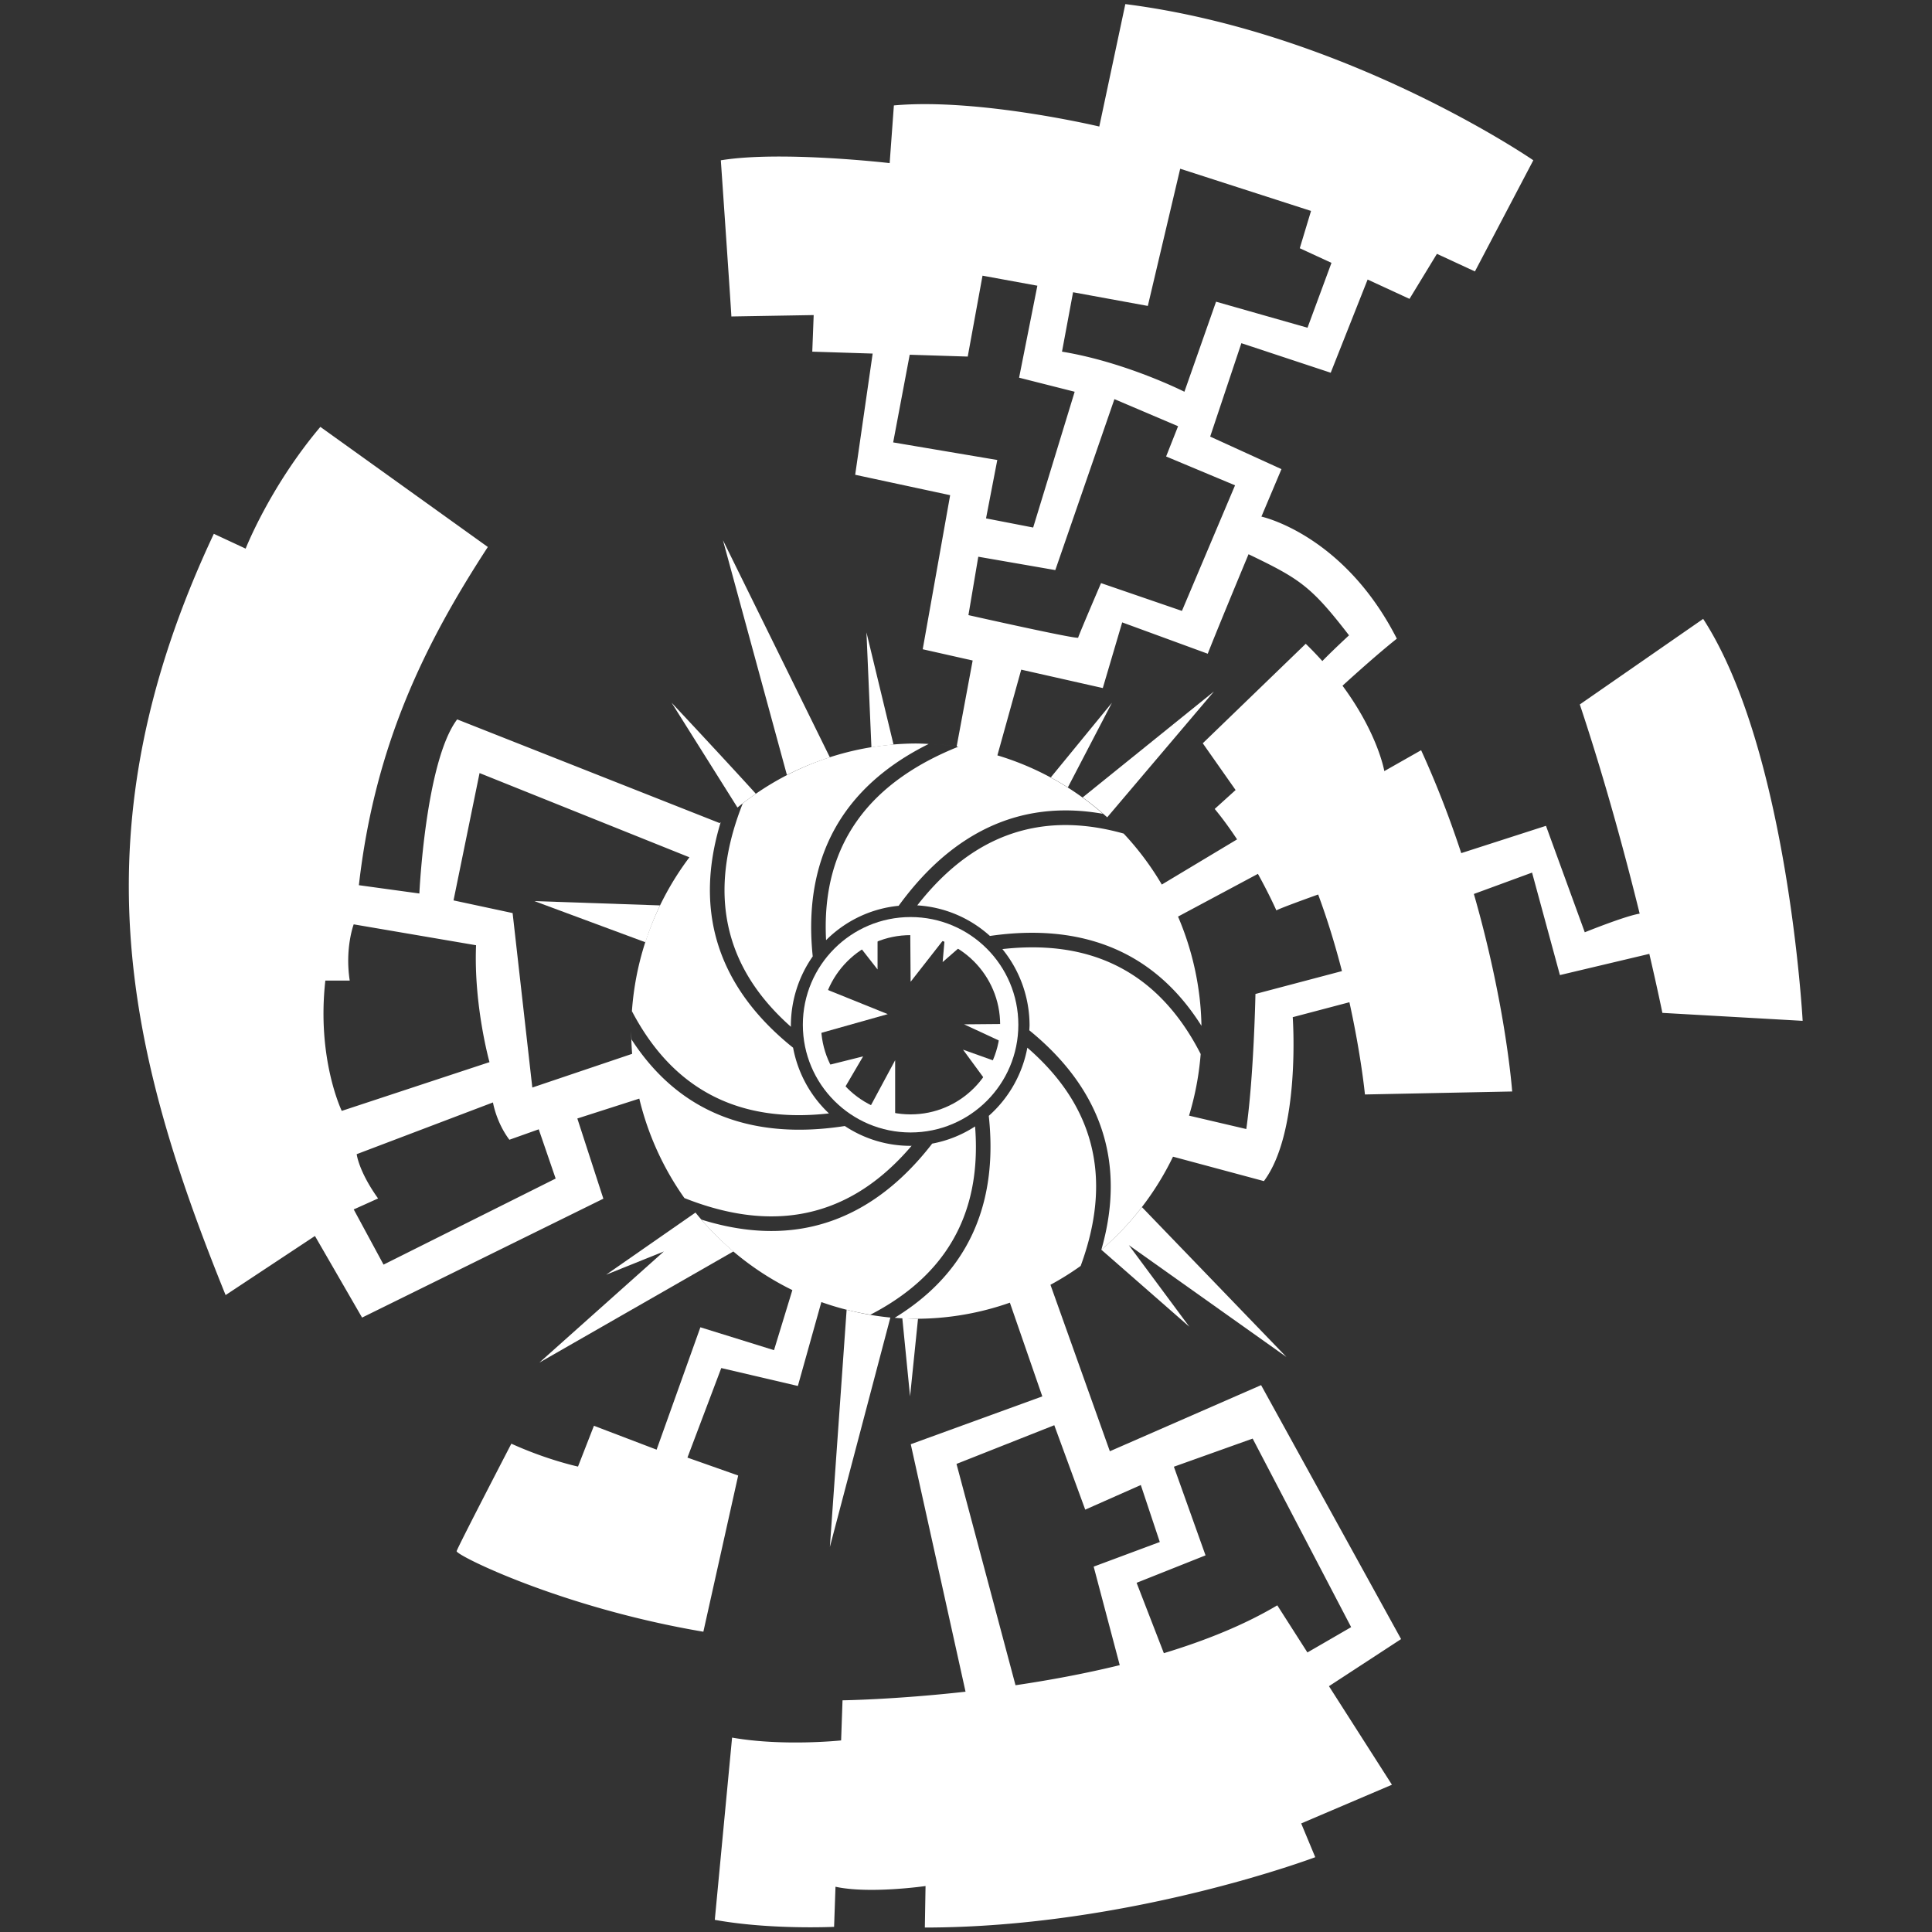 <?xml version="1.0" encoding="UTF-8" standalone="no"?>
<!-- Created with Inkscape (http://www.inkscape.org/) -->

<svg
   xmlns:dc="http://purl.org/dc/elements/1.1/"
   xmlns:cc="http://creativecommons.org/ns#"
   xmlns:rdf="http://www.w3.org/1999/02/22-rdf-syntax-ns#"
   xmlns:svg="http://www.w3.org/2000/svg"
   xmlns="http://www.w3.org/2000/svg"
   xmlns:sodipodi="http://sodipodi.sourceforge.net/DTD/sodipodi-0.dtd"
   xmlns:inkscape="http://www.inkscape.org/namespaces/inkscape"
   width="220mm"
   height="220mm"
   viewBox="0 0 220 220"
   version="1.1"
   id="svg5"
   xml:space="preserve"
   sodipodi:docname="darkbramble_white.svg"
   inkscape:version="0.92.5 (2060ec1f9f, 2020-04-08)"
   inkscape:export-filename="darkbramble_colour.svg"
   inkscape:export-xdpi="96"
   inkscape:export-ydpi="96"><rect x="0" y="0" width="220" height="220" fill="#333333" stroke="none"/><sodipodi:namedview
     id="namedview8"
     pagecolor="#505050"
     bordercolor="#ffffff"
     borderopacity="1"
     inkscape:showpageshadow="0"
     inkscape:pageopacity="0"
     inkscape:pagecheckerboard="1"
     inkscape:deskcolor="#505050"
     inkscape:document-units="mm"
     showgrid="false"
     inkscape:zoom="0.5837609"
     inkscape:cx="78.173657"
     inkscape:cy="575.72177"
     inkscape:window-width="1866"
     inkscape:window-height="1016"
     inkscape:window-x="54"
     inkscape:window-y="1107"
     inkscape:window-maximized="1"
     inkscape:current-layer="g479" /><defs
     id="defs2" /><g
     id="g479"
     transform="matrix(1.001,0,0,0.995,-11.163,-33.89)"
     inkscape:label="drawing"
     inkscape:highlight-color="#eef800"><path
       id="ellipse425"
       style="fill:#ffffff;fill-opacity:1;stroke:none;stroke-width:2.82;stroke-dasharray:11.281, 2.82;stroke-dashoffset:0.564"
       inkscape:label="ball"
       d="m 139.166,34.531 -2.961,14.009 c 0,0 -13.765,-3.29 -23.367,-2.415 l -0.48,6.602 c 0,0 -12.394,-1.449 -19.206,-0.322 1.193,17.372 1.2,17.874 1.2,17.874 l 9.363,-0.161 -0.16,4.187 6.869,0.219 -1.988,13.871 10.803,2.335 -3.121,17.633 5.682,1.288 -1.82,9.832 a 32.447,32.917 0 0 0 -2.856,-0.269 32.447,32.917 0 0 1 3.054,0.298 c -4.497,1.813 -8.71,4.48 -11.524,8.478 -2.408,3.421 -3.835,7.83 -3.529,13.666 a 13.577,13.774 0 0 1 8.255,-3.932 c 4.729,-6.547 10.068,-9.7 15.409,-10.617 1.19,-0.204 2.378,-0.299 3.557,-0.3 0.168,0 0.337,0.001 0.505,0.005 1.27,0.027 2.53,0.163 3.772,0.384 a 32.447,32.917 0 0 0 -12.01,-6.689 l 2.711,-9.809 9.28,2.106 2.206,-7.515 9.733,3.587 c 0,0 0.804,-2.111 4.64,-11.387 5.817,2.817 7.102,3.631 11.43,9.28 -1.497,1.4 -2.423,2.313 -3.034,2.946 -0.582,-0.651 -1.209,-1.312 -1.889,-1.978 l -11.713,11.387 3.735,5.351 -2.377,2.163 c 0.919,1.116 1.77,2.307 2.545,3.484 l -8.563,5.17 a 32.447,32.917 0 0 0 -4.339,-5.834 c -3.229,-0.912 -6.582,-1.273 -9.91,-0.701 -4.629,0.795 -9.259,3.364 -13.571,8.918 a 13.577,13.774 0 0 1 8.266,3.499 c 1.687,-0.246 3.286,-0.364 4.797,-0.363 5.382,0.002 9.675,1.488 13.054,3.896 2.565,1.828 4.593,4.167 6.213,6.752 a 32.447,32.917 0 0 0 -2.665,-12.501 l 9.088,-4.89 c 1.323,2.408 2.1,4.184 2.1,4.184 0,0 0.055,-0.127 4.753,-1.822 1.105,2.996 1.993,5.984 2.706,8.767 l -9.84,2.616 c 0,0 -0.18,9.356 -1.041,15.459 l -6.514,-1.534 a 32.447,32.917 0 0 0 1.324,-7.053 c -1.712,-3.37 -4,-6.416 -7.084,-8.614 -3.76,-2.679 -8.721,-4.152 -15.473,-3.394 a 13.577,13.774 0 0 1 3.091,8.745 13.577,13.774 0 0 1 -0.03,0.549 c 5.438,4.446 8.134,9.36 8.968,14.278 0.628,3.699 0.216,7.371 -0.774,10.85 a 32.447,32.917 0 0 0 8.155,-10.664 l 10.339,2.795 c 4.22,-5.662 3.281,-18.76 3.281,-18.76 l 6.447,-1.71 c 1.344,6.122 1.766,10.556 1.766,10.556 l 16.749,-0.342 c 0,0 -0.697,-9.806 -4.357,-22.605 l 6.62,-2.445 3.169,11.728 10.171,-2.427 c 0.965,4.166 1.485,6.753 1.485,6.753 l 15.957,0.911 c 0,0 -1.664,-31.03 -11.317,-46.001 l -14.033,9.792 c 2.879,8.683 5.195,17.359 6.809,23.942 -1.646,0.262 -6.244,2.133 -6.244,2.133 l -4.414,-12.184 -9.638,3.125 c -1.246,-3.803 -2.747,-7.778 -4.565,-11.778 l -4.187,2.391 c 0,0 -0.706,-4.258 -4.756,-9.773 1.356,-1.243 4.105,-3.728 6.18,-5.384 -6.051,-11.953 -15.405,-13.969 -15.405,-13.969 l 2.281,-5.435 -8.11,-3.723 3.549,-10.689 10.163,3.382 4.199,-10.666 4.764,2.212 3.12,-5.153 4.322,2.013 6.642,-12.721 c 0,0 -21.136,-14.642 -46.414,-17.874 z m 6.242,18.84 14.884,4.83 -1.281,4.268 3.606,1.674 -2.726,7.424 -10.403,-2.979 -3.601,10.306 c 0,0 -6.656,-3.389 -13.924,-4.589 l 1.258,-6.799 8.505,1.566 z m -22.487,12.238 6.239,1.149 -2.078,10.526 6.322,1.61 -4.722,15.539 -5.362,-1.047 1.281,-6.682 -11.844,-2.013 1.881,-10.033 6.601,0.21 z m 15.004,14.13 7.242,3.1 -1.361,3.462 7.842,3.301 -6.042,14.372 -9.203,-3.18 c 0,0 -2.561,5.998 -2.601,6.24 -0.04,0.242 -12.484,-2.577 -12.484,-2.577 l 1.121,-6.683 8.762,1.53 z m -90.33,3.175 c -5.741,6.846 -8.499,13.934 -8.499,13.934 L 35.477,95.151 c -15.8,33.806 -9.973,59.042 1.339,87.123 l 10.163,-6.763 5.362,9.339 27.448,-13.607 -2.961,-9.178 7.048,-2.275 a 32.447,32.917 0 0 0 5.133,11.381 c 4.196,1.677 8.711,2.589 13.18,1.822 4.308,-0.74 8.617,-3.017 12.669,-7.807 a 13.577,13.774 0 0 1 -0.161,0.009 13.577,13.774 0 0 1 -7.442,-2.269 c -7.894,1.235 -13.851,-0.333 -18.253,-3.47 -2.459,-1.753 -4.424,-3.977 -6.01,-6.435 a 32.447,32.917 0 0 1 -0.035,-0.954 32.447,32.917 0 0 0 0.106,2.598 l -11.356,3.857 -2.241,-19.967 -6.722,-1.449 2.961,-14.573 23.874,9.639 a 32.447,32.917 0 0 0 -6.622,19.896 32.447,32.917 0 0 1 0.084,-2.279 c 1.694,3.245 3.931,6.171 6.92,8.301 3.763,2.682 8.73,4.156 15.491,3.394 a 13.577,13.774 0 0 1 -4.079,-7.519 c -5.572,-4.488 -8.321,-9.464 -9.166,-14.442 -0.659,-3.885 -0.17,-7.738 0.93,-11.371 a 32.447,32.917 0 0 0 -0.118,0.106 l -29.861,-11.868 c -3.611,4.824 -4.3,19.926 -4.3,19.926 l -6.88,-0.951 c 1.8,-15.945 7.427,-27.528 14.669,-38.706 z m 67.808,36.236 a 32.447,32.917 0 0 0 -19.753,6.847 c -1.663,4.218 -2.568,8.754 -1.805,13.246 0.71,4.187 2.847,8.375 7.283,12.33 a 13.577,13.774 0 0 1 -0.008,-0.151 13.577,13.774 0 0 1 2.486,-7.908 c -0.725,-7.021 0.825,-12.418 3.693,-16.493 2.455,-3.487 5.838,-5.99 9.498,-7.82 a 32.447,32.917 0 0 0 -1.394,-0.051 z m -19.983,7.023 a 32.447,32.917 0 0 0 -1.895,1.629 32.447,32.917 0 0 1 1.895,-1.629 z m 41.451,1.233 a 32.447,32.917 0 0 1 2.094,2.036 32.447,32.917 0 0 0 -2.094,-2.036 z m -85.484,12.44 13.92,2.391 c -0.28,6.89 1.528,13.379 1.528,13.379 l -16.806,5.579 c 0,0 -2.865,-5.955 -1.867,-14.916 h 2.773 c -0.566,-3.717 0.453,-6.434 0.453,-6.434 z m 96.463,12.221 a 32.447,32.917 0 0 1 -0.108,2.612 32.447,32.917 0 0 0 0.108,-2.612 z m -19.829,1.895 a 13.577,13.774 0 0 1 -4.388,7.801 c 0.769,7.106 -0.784,12.559 -3.676,16.667 -1.89,2.685 -4.332,4.784 -7.025,6.445 a 32.447,32.917 0 0 0 2.471,0.109 32.447,32.917 0 0 0 10.63,-1.841 l 3.69,10.725 -14.965,5.475 6.232,28.322 c -8.102,0.91 -13.994,0.985 -13.994,0.985 l -0.16,4.59 c 0,0 -6.583,0.708 -12.404,-0.322 l -1.967,20.857 c 6.319,1.155 13.571,0.801 13.571,0.801 l 0.16,-4.59 c 3.862,0.849 10.243,-0.081 10.243,-0.081 l -0.08,4.75 c 23.258,-0.009 44.413,-8.051 44.413,-8.051 l -1.6,-3.865 10.323,-4.428 -7.164,-11.277 8.205,-5.39 -15.925,-29.065 -17.205,7.568 -6.757,-19.05 a 32.447,32.917 0 0 0 3.437,-2.159 c 1.455,-3.978 2.196,-8.214 1.484,-12.409 -0.725,-4.271 -2.931,-8.543 -7.549,-12.568 z m -60.79,6.266 c 0,0 0.358,2.25 1.867,4.27 l 3.339,-1.195 1.924,5.636 -19.578,9.849 -3.395,-6.319 c 0,0 0.049,-0.01 2.773,-1.253 -2.214,-3.106 -2.433,-5.067 -2.433,-5.067 z m 54.845,2.744 a 13.577,13.774 0 0 1 -4.88,1.968 c -4.558,5.928 -9.642,8.828 -14.729,9.701 -3.945,0.678 -7.858,0.15 -11.538,-1.008 a 32.447,32.917 0 0 0 10.36,8.071 l -2.088,6.875 -8.375,-2.619 -4.98,14.005 -7.13,-2.733 -1.811,4.668 c 0,0 -3.48,-0.743 -7.582,-2.619 0,0 -6.111,11.842 -6.224,12.297 -0.113,0.455 11.913,6.476 28.066,9.223 l 3.961,-17.877 -5.772,-2.05 3.848,-10.248 8.714,2.05 2.672,-9.601 a 32.447,32.917 0 0 0 5.578,1.445 c 3.298,-1.716 6.277,-3.997 8.434,-7.061 2.52,-3.58 3.965,-8.242 3.475,-14.49 z m -32.977,8.322 a 32.447,32.917 0 0 0 1.724,2.215 32.447,32.917 0 0 1 -1.724,-2.215 z m 47.324,5.818 a 32.447,32.917 0 0 1 -2.131,1.686 32.447,32.917 0 0 0 2.131,-1.686 z m -25.956,7.463 a 32.447,32.917 0 0 0 1.889,0.238 32.447,32.917 0 0 1 -1.889,-0.238 z m 20.617,12.593 3.521,9.662 6.322,-2.818 2.16,6.522 -7.522,2.818 2.965,11.275 c -4.019,0.988 -8.063,1.735 -11.856,2.298 l -6.713,-25.328 z m 22.567,1.53 11.204,21.578 c 0,0 -3.149,1.84 -4.975,2.898 l -3.427,-5.394 c -3.783,2.264 -8.24,4.057 -12.904,5.477 l -3.101,-8.054 7.842,-3.14 -3.601,-10.145 z"
       inkscape:connector-curvature="0" /><g
       id="g443"
       inkscape:label="inner spikes"
       transform="matrix(0.999,0,0,1.005,14.89,25.755)"><path
         style="fill:#ffffff;fill-opacity:1;stroke:none;stroke-width:2.065;stroke-dasharray:none;stroke-dashoffset:2.318;stroke-opacity:0.412"
         d="m 99.912,114.575 0.04,5.488 3.886,-4.968 -0.24,2.724 2.163,-1.883 -1.322,-1.442 z"
         id="path429"
         inkscape:connector-curvature="0" /><path
         style="fill:#ffffff;fill-opacity:1;stroke:none;stroke-width:2.065;stroke-dasharray:none;stroke-dashoffset:2.318;stroke-opacity:0.412"
         d="m 110.528,124.87 -4.487,0.04 4.487,2.083 z"
         id="path431"
         inkscape:connector-curvature="0" /><path
         style="fill:#ffffff;fill-opacity:1;stroke:none;stroke-width:2.065;stroke-dasharray:none;stroke-dashoffset:2.318;stroke-opacity:0.412"
         d="m 109.847,129.197 -3.926,-1.402 2.764,3.766 z"
         id="path433"
         inkscape:connector-curvature="0" /><path
         style="fill:#ffffff;fill-opacity:1;stroke:none;stroke-width:2.065;stroke-dasharray:none;stroke-dashoffset:2.318;stroke-opacity:0.412"
         d="m 96.187,115.256 v 3.405 l -2.003,-2.564 z"
         id="path435"
         inkscape:connector-curvature="0" /><path
         style="fill:#ffffff;fill-opacity:1;stroke:none;stroke-width:2.065;stroke-dasharray:none;stroke-dashoffset:2.318;stroke-opacity:0.412"
         d="m 90.298,120.904 7.051,2.844 -8.253,2.324 -0.401,-2.524 z"
         id="path437"
         inkscape:connector-curvature="0" /><path
         style="fill:#ffffff;fill-opacity:1;stroke:none;stroke-width:2.065;stroke-dasharray:none;stroke-dashoffset:2.318;stroke-opacity:0.412"
         d="m 90.378,129.598 4.166,-1.042 -2.324,3.966 z"
         id="path439"
         inkscape:connector-curvature="0" /><path
         style="fill:#ffffff;fill-opacity:1;stroke:none;stroke-width:2.065;stroke-dasharray:none;stroke-dashoffset:2.318;stroke-opacity:0.412"
         d="m 95.025,134.886 3.165,-5.889 v 6.77 z"
         id="path441"
         inkscape:connector-curvature="0" /></g><ellipse
       style="fill:none;fill-opacity:0.609;stroke:#ffffff;stroke-width:2.069;stroke-dasharray:none;stroke-dashoffset:2.318;stroke-opacity:1"
       id="circle445"
       cy="151.337"
       cx="114.739"
       inkscape:label="inner circle"
       rx="11.223"
       ry="11.292" /><path
       id="path447"
       style="fill:#ffffff;fill-opacity:1;stroke:none;stroke-width:2.069;stroke-dasharray:none;stroke-dashoffset:2.318;stroke-opacity:0.412"
       inkscape:label="outer spikes"
       d="m 93.393,95.883 7.277,26.872 a 32.447,32.917 0 0 1 4.887,-2.019 z m 16.325,10.547 0.566,13.162 a 32.447,32.917 0 0 1 2.515,-0.319 z m 39.532,6.763 -14.939,12.129 a 32.447,32.917 0 0 1 2.793,2.277 z m -61.698,1.288 7.493,11.997 a 32.447,32.917 0 0 1 2.093,-1.573 c -2.753,-3.079 -9.586,-10.424 -9.586,-10.424 z m 50.094,0 -6.962,8.553 a 32.447,32.917 0 0 1 1.943,1.142 z m -65.699,22.705 12.632,4.713 a 32.447,32.917 0 0 1 1.657,-4.221 z m 69.105,35.017 a 32.447,32.917 0 0 1 -4.612,4.883 l 10.008,8.811 -6.882,-9.339 17.926,12.802 z m -50.783,0.628 -10.16,7.108 6.562,-2.657 -14.164,12.721 22.083,-12.729 a 32.447,32.917 0 0 1 -4.321,-4.443 z m 17.193,11.121 -1.906,27.146 6.882,-26.252 a 32.447,32.917 0 0 1 -4.976,-0.894 z m 6.334,0.957 0.883,8.959 0.905,-8.892 a 32.447,32.917 0 0 1 -0.18,0.008 32.447,32.917 0 0 1 -1.607,-0.075 z"
       inkscape:connector-curvature="0" /></g></svg>